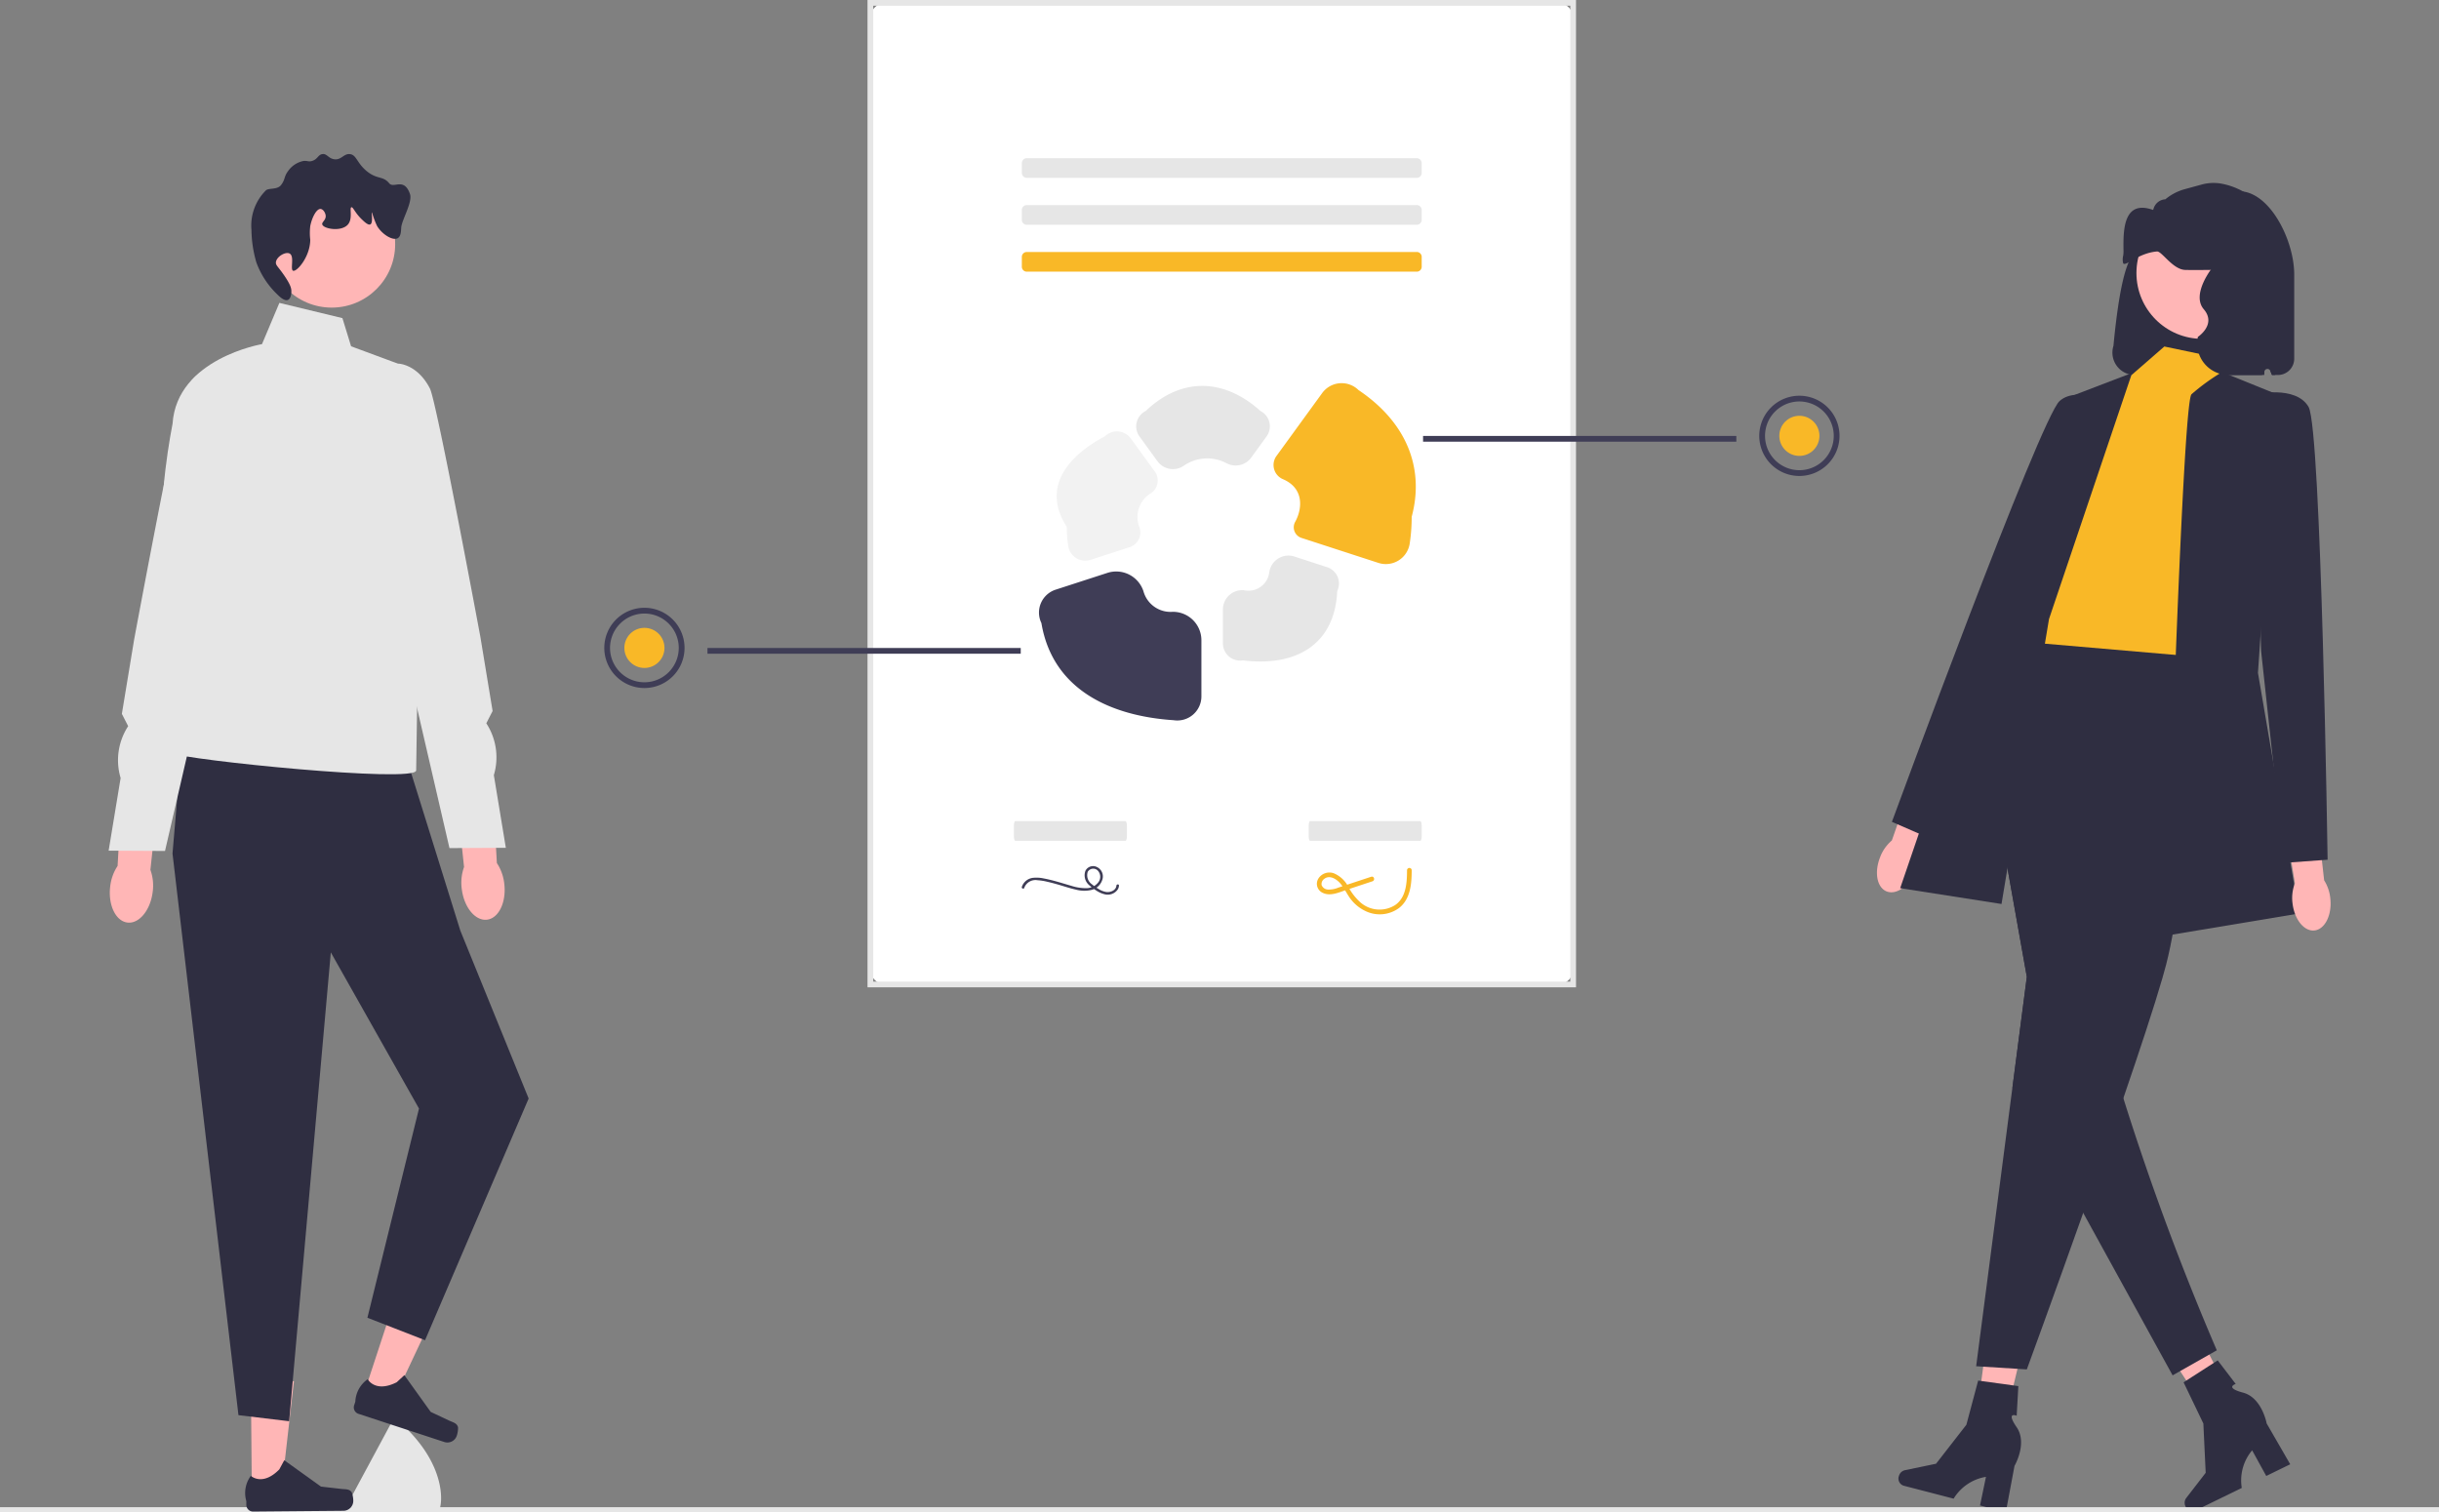 <svg id="StrategicPartnership_illu" xmlns="http://www.w3.org/2000/svg" width="248.415" height="154.037" viewBox="0 0 248.415 154.037">
  <rect x="0" y="0" width="248.415" height="154.037" fill="#808080" stroke="none"/>
  <g id="Group_528" data-name="Group 528" transform="translate(193.366 134.793)">
    <path id="Path_1300" data-name="Path 1300" d="M691.213,474.292l-2.583-.606,1.562-11.9,3.811.893Z" transform="translate(-680.986 -461.783)" fill="#ffb6b6"/>
    <path id="Path_1301" data-name="Path 1301" d="M662.474,491.521h0a.766.766,0,0,0,.484.964l5.1,1.322a4.754,4.754,0,0,1,3.294-2.222l-.607,2.919,2.628.682.885-4.718s1.347-2.3.215-3.944.006-1.163.006-1.163l.17-3.018-4.093-.564-1.2,4.5-3.088,3.97-3.19.663a.822.822,0,0,0-.6.613h0Z" transform="translate(-662.444 -475.942)" fill="#2f2e41"/>
  </g>
  <g id="Group_529" data-name="Group 529" transform="translate(219.439 133.856)">
    <path id="Path_1302" data-name="Path 1302" d="M760.678,469.21l-2.356,1.22-6.556-10.057,3.476-1.8Z" transform="translate(-751.766 -458.572)" fill="#ffb6b6"/>
    <path id="Path_1303" data-name="Path 1303" d="M762.115,489.61h0a.766.766,0,0,0,.994.417l4.73-2.31a4.754,4.754,0,0,1,1.056-3.83l1.438,2.612,2.44-1.192-2.4-4.159s-.472-2.621-2.4-3.136-.752-.887-.752-.887l-1.834-2.4-3.475,2.234,2.015,4.194.237,5.024-1.991,2.578a.822.822,0,0,0-.058.857h0Z" transform="translate(-758.951 -470.008)" fill="#2f2e41"/>
  </g>
  <path id="b" d="M305.261,100.99h68.457a1.561,1.561,0,0,0,1.561-1.561V2.56A1.561,1.561,0,0,0,373.718,1H305.261A1.561,1.561,0,0,0,303.7,2.56V99.43a1.561,1.561,0,0,0,1.561,1.561Z" transform="translate(-215.051 -0.708)" fill="#fff"/>
  <path id="Path_1304" data-name="Path 1304" d="M374.862,100.574H302.7V0h72.161Zm-71.578-.584h70.994V.584H303.285Z" transform="translate(-214.343)" fill="#e6e6e6"/>
  <path id="c" d="M396.766,55.2a.5.5,0,0,1,.5.5h0V56.7a.5.5,0,0,1-.5.5H357.039a.5.5,0,0,1-.5-.5V55.7a.5.5,0,0,1,.5-.5h39.727" transform="translate(-252.464 -39.084)" fill="#e6e6e6"/>
  <path id="d" d="M396.766,71.562a.5.5,0,0,1,.5.5h0v1.006a.5.5,0,0,1-.5.5H357.039a.5.5,0,0,1-.5-.5V72.065a.5.5,0,0,1,.5-.5h39.727" transform="translate(-252.464 -50.673)" fill="#e6e6e6"/>
  <path id="e" d="M396.766,87.929a.5.5,0,0,1,.5.5h0v1.006a.5.5,0,0,1-.5.5H357.039a.5.5,0,0,1-.5-.5V88.432a.5.5,0,0,1,.5-.5h39.727" transform="translate(-252.464 -62.263)" fill="#f9b827"/>
  <path id="f" d="M739.338,84.83h13.2a3.825,3.825,0,0,1,.384-1.793,4.472,4.472,0,0,0,.4,1.793h.6a1.662,1.662,0,0,0,1.661-1.661V74.594c0-4.2-3.59-10.493-7.491-7.859-.126-.007-2.1-.882-2.229-.882-3.432,0-4.612,3.1-5.648,6.371-1.181-.544-1.994,1.727-2.583,5.725-.172,1.167-.324,2.48-.461,3.914a2.283,2.283,0,0,0,2.174,2.968h0Z" transform="translate(-521.914 -46.631)" fill="#2f2e41"/>
  <path id="g" d="M655.286,278.8c-.654,1.551-.385,3.145.6,3.562s2.317-.5,2.971-2.055a4.213,4.213,0,0,0,.345-1.959l2.689-6.606-3.127-1.2-2.32,6.64a4.214,4.214,0,0,0-1.162,1.615h0Z" transform="translate(-463.757 -191.571)" fill="#ffb6b6"/>
  <path id="h" d="M717.312,120.923l6.307,1.319-.968,2.9,1.935,22.2-3.225,7.148-19.672-1.613,4.837-9.675s-1.935-8.062.645-9.675,6.772-9.675,6.772-9.675l3.367-2.93Z" transform="translate(-496.869 -85.626)" fill="#f9b827"/>
  <path id="i" d="M761.525,129.838l5.588,2.262-1.935,28.379,4.192,24.509-13.544,2.258s1.613-54.178,2.58-55.146a21.485,21.485,0,0,1,3.12-2.264h0Z" transform="translate(-535.202 -91.937)" fill="#2f2e41"/>
  <path id="j" d="M682.82,138.995s-3.636-2.3-5.6-.6-17.088,42.877-17.088,42.877l4.079,1.772,9.356-19.616,9.254-24.436Z" transform="translate(-467.44 -97.555)" fill="#2f2e41"/>
  <path id="k" d="M693.228,269.269l-3.689,28.356,5.16.323s2.683-7.321,5.744-15.944c.652-1.829,1.319-3.715,1.98-5.6.716-2.051,1.429-4.1,2.106-6.082,1.674-4.882,3.141-9.327,3.979-12.229.145-.509.274-.97.38-1.377,2.256-8.669,3.547-31.322,3.547-31.322l-18.7-1.613-.2.248-3.992,4.989.187,1.055L694.7,257.96l-1.47,11.31h0Z" transform="translate(-488.265 -158.456)" fill="#2f2e41"/>
  <path id="l" d="M695.15,269.513l-1.47,11.31,6.614,11.645.6,1.09L710,310.107l4.5-2.551a270.18,270.18,0,0,1-9.52-25.687c-.406-1.345-.784-2.677-1.122-3.973-1-3.8.635-10.723,0-12.632-2.157-6.443-9.188-19.333-12.451-25.173l-1.226,1.529Z" transform="translate(-488.716 -170.009)" fill="#2f2e41"/>
  <path id="m" d="M686.648,130.128l-6.53,2.5-17.092,49.986,10.32,1.613,4.837-29.024,8.465-25.077Z" transform="translate(-469.49 -92.144)" fill="#2f2e41"/>
  <path id="n" d="M797.752,292.271c.166,1.675,1.165,2.947,2.231,2.841s1.8-1.549,1.629-3.225a4.213,4.213,0,0,0-.633-1.886l-.793-7.088-3.318.443L798,290.3a4.213,4.213,0,0,0-.25,1.974Z" transform="translate(-564.263 -200.331)" fill="#ffb6b6"/>
  <path id="o" d="M786.759,137.1s4.192-.968,5.482,1.29,1.935,46.116,1.935,46.116l-4.436.323L787.4,163.22l-.645-26.122h0Z" transform="translate(-557.106 -96.933)" fill="#2f2e41"/>
  <circle id="p" cx="6.704" cy="6.704" r="6.704" transform="translate(217.599 21.108)" fill="#ffb6b6"/>
  <path id="q" d="M769.859,98.009h3.311a.317.317,0,0,0,.319-.3v-.019a.32.32,0,0,1,.624-.078q.069.2.157.394h.326V87.674a3.21,3.21,0,0,0-3.21-3.21h0A3.21,3.21,0,0,0,768.248,87s-2.25,2.76-.924,4.311-.6,2.814-.6,2.814a3.21,3.21,0,0,0,3.138,3.882Z" transform="translate(-542.866 -59.809)" fill="#2f2e41"/>
  <path id="r" d="M378.312,156.844a1.557,1.557,0,0,0,.38-2.22l-2.434-3.35a1.752,1.752,0,0,0-2.644-.223c-4.122,2.2-6.341,5.422-3.874,9.226a13.067,13.067,0,0,0,.139,1.9,1.826,1.826,0,0,0,.287.767,1.751,1.751,0,0,0,1.995.69l3.981-1.294a1.565,1.565,0,0,0,.991-2.031A2.832,2.832,0,0,1,378.312,156.844Z" transform="translate(-261.083 -106.606)" fill="#f2f2f2"/>
  <path id="s" d="M428.831,197.4a1.968,1.968,0,0,0-2.123,1.982v3.434a1.753,1.753,0,0,0,2.02,1.732c5.58.688,9.392-1.739,9.622-7.062a1.751,1.751,0,0,0-1.034-2.435l-3.333-1.083a1.97,1.97,0,0,0-2.546,1.565,2.137,2.137,0,0,1-2.6,1.866Z" transform="translate(-302.153 -137.279)" fill="#e6e6e6"/>
  <path id="t" d="M362.771,204.709c1.157,6.867,7.183,9.473,13.467,9.885a2.454,2.454,0,0,0,2.827-2.424v-5.743a2.9,2.9,0,0,0-2.923-2.874,2.864,2.864,0,0,1-2.981-2.1,2.918,2.918,0,0,0-3.7-1.855l-5.242,1.7a2.45,2.45,0,0,0-1.447,3.408Z" transform="translate(-256.701 -141.232)" fill="#3f3d56"/>
  <path id="u" d="M453.018,134.413a2.452,2.452,0,0,0-3.7.312l-4.658,6.411a1.568,1.568,0,0,0,.676,2.362c2.18.938,1.951,3.042,1.241,4.33a1.136,1.136,0,0,0,.625,1.644l7.849,2.55a2.457,2.457,0,0,0,3.186-1.982,18.279,18.279,0,0,0,.2-2.715c1.328-4.951-.51-9.618-5.421-12.913Z" transform="translate(-314.655 -94.682)" fill="#f9b827"/>
  <path id="v" d="M405.606,142.529a1.963,1.963,0,0,0,2.553-.555l1.561-2.148a1.759,1.759,0,0,0,.288-1.445,1.724,1.724,0,0,0-.892-1.138c-3.672-3.318-8.018-3.521-11.7-.017a1.769,1.769,0,0,0-.922,1.164,1.743,1.743,0,0,0,.285,1.436l1.823,2.51a1.947,1.947,0,0,0,2.7.463,4.185,4.185,0,0,1,4.3-.27Z" transform="translate(-280.721 -95.365)" fill="#e6e6e6"/>
  <rect id="w" width="248.415" height="0.491" transform="translate(0 153.527)" fill="#e6e6e6"/>
  <path id="x" d="M356.789,304.451a1.217,1.217,0,0,1,1.336-.766,5.7,5.7,0,0,1,1.007.159c.346.077.688.169,1.029.266.625.178,1.243.393,1.877.533a3.262,3.262,0,0,0,1.63.024,1.547,1.547,0,0,0,1.074-1.054,1.055,1.055,0,0,0-.525-1.255.876.876,0,0,0-1.19.344l-.01.019a1.318,1.318,0,0,0,.384,1.471,4.313,4.313,0,0,0,.715.543,2.661,2.661,0,0,0,.856.383,1.235,1.235,0,0,0,1.358-.53.9.9,0,0,0,.1-.35c.015-.167-.245-.166-.26,0-.044.478-.6.7-1.022.649a2.075,2.075,0,0,1-.792-.307,4.644,4.644,0,0,1-.656-.463,1.126,1.126,0,0,1-.449-1.291.651.651,0,0,1,1.007-.135.917.917,0,0,1,.06,1.219,1.526,1.526,0,0,1-1.23.586,4.81,4.81,0,0,1-1.489-.234c-.6-.17-1.194-.361-1.8-.521-.342-.091-.687-.173-1.035-.237a3.416,3.416,0,0,0-1-.069,1.36,1.36,0,0,0-1.231.945C356.5,304.545,356.75,304.615,356.789,304.451Z" transform="translate(-252.462 -214.024)" fill="#3f3d56"/>
  <path id="y" d="M365.143,286.541c.079,0,.142.225.142.5v1.006c0,.278-.064.5-.142.5H353.914c-.079,0-.142-.225-.142-.5v-1.006c0-.278.064-.5.142-.5h11.229" transform="translate(-250.507 -202.9)" fill="#e6e6e6"/>
  <path id="a_" data-name="a`" d="M468.011,286.541c.079,0,.142.225.142.5v1.006c0,.278-.064.5-.142.5H456.782c-.078,0-.142-.225-.142-.5v-1.006c0-.278.064-.5.142-.5h11.229" transform="translate(-323.348 -202.9)" fill="#e6e6e6"/>
  <path id="aa" d="M465.035,303.8l-2.229.737-1.114.368a2.507,2.507,0,0,1-1.085.2.732.732,0,0,1-.624-.442.642.642,0,0,1,.277-.654c.532-.4,1.2.007,1.582.426.461.513.722,1.174,1.154,1.711a4.118,4.118,0,0,0,1.428,1.138,3.319,3.319,0,0,0,3.433-.293c1.175-.906,1.295-2.477,1.3-3.848a.238.238,0,0,0-.477,0c-.006,1.242-.076,2.765-1.209,3.542a2.967,2.967,0,0,1-3.509-.246,5.75,5.75,0,0,1-1.264-1.615,2.926,2.926,0,0,0-1.471-1.374,1.329,1.329,0,0,0-1.587.555,1.008,1.008,0,0,0,.467,1.441c.778.371,1.669-.064,2.418-.311l2.638-.872c.29-.1.166-.556-.127-.46v0Z" transform="translate(-325.372 -214.493)" fill="#f9b827"/>
  <path id="Path_1305" data-name="Path 1305" d="M127.066,495.906a.126.126,0,0,0-.067-.039,1,1,0,0,0-.866.51l-3.915,7.272a1,1,0,0,0,.009,1.006c.185.313,8.832.426,8.832.426.364,0,1.362-4.477-3.992-9.174Z" transform="translate(-86.449 -351.125)" fill="#e6e6e6"/>
  <g id="Group_530" data-name="Group 530" transform="translate(24.964 140.692)">
    <path id="Path_1306" data-name="Path 1306" d="M87.636,493.493l2.972-.026,1.314-11.475-4.386.039Z" transform="translate(-86.948 -481.992)" fill="#ffb6b6"/>
    <path id="Path_1307" data-name="Path 1307" d="M96.393,512.87h0a2.552,2.552,0,0,1,.149.839h0a1.009,1.009,0,0,1-1,1.017l-9.2.08a.688.688,0,0,1-.694-.682l0-.383a2.942,2.942,0,0,1,.46-2.575s1.175,1.1,2.9-.655l.505-.934,3.74,2.685,2.062.236c.451.052.85-.016,1.085.372h0Z" transform="translate(-85.524 -501.525)" fill="#2f2e41"/>
  </g>
  <g id="Group_531" data-name="Group 531" transform="translate(36.034 131.395)">
    <path id="Path_1308" data-name="Path 1308" d="M126.613,461.032l2.824.927,4.92-10.45-4.168-1.368Z" transform="translate(-125.689 -450.141)" fill="#ffb6b6"/>
    <path id="Path_1309" data-name="Path 1309" d="M134.067,485.2h0a2.552,2.552,0,0,1-.128.842h0a1.009,1.009,0,0,1-1.273.644l-8.744-2.871a.688.688,0,0,1-.439-.868l.12-.364a2.942,2.942,0,0,1,1.26-2.292s.76,1.419,2.957.309l.778-.723,2.683,3.742,1.878.884c.411.193.81.257.909.7h0Z" transform="translate(-123.448 -471.194)" fill="#2f2e41"/>
  </g>
  <path id="Path_1310" data-name="Path 1310" d="M83.574,256.48l5.937,19.038,6.961,17.11-10.551,24.62-5.871-2.287,5.254-21.309-8.981-15.91L72.079,325.5l-5.163-.618L60.2,267.673l1.053-12.441Z" transform="translate(-42.629 -180.73)" fill="#2f2e41"/>
  <path id="ab" d="M75.094,107.249,68.679,105.7l-1.77,4.2S58.24,111.368,57.8,118c0,0-1.728,8.712-.622,11.145s3.833,11.039,3.833,11.039S56.69,150.91,57.8,151.573s24.811,3.079,24.811,1.751.271-17.1.271-17.1l-.928-23.892-5.971-2.211-.885-2.876h0Z" transform="translate(-40.224 -74.846)" fill="#e6e6e6"/>
  <circle id="Ellipse_198" data-name="Ellipse 198" cx="6.465" cy="6.465" r="6.465" transform="translate(27.319 18.404)" fill="#ffb6b6"/>
  <path id="Path_1311" data-name="Path 1311" d="M91.634,63.886c.516.282.027,1.631.349,1.747.373.135,1.731-1.413,1.747-3.145a5.877,5.877,0,0,1,0-1.4c.152-.813.617-1.773,1.048-1.747.256.015.505.376.524.7.026.452-.413.63-.349.874.121.464,1.965.783,2.621,0,.514-.614.119-1.692.349-1.747.17-.041.352.553,1.048,1.223.262.253.653.628.874.524.319-.15.087-1.209.175-1.223a8.632,8.632,0,0,0,.524,1.4c.521.855,1.6,1.513,2.1,1.223.307-.178.331-.673.349-1.048.039-.792,1.188-2.613.89-3.46-.606-1.723-1.644-.508-2.114-1.083-.636-.778-1.206-.36-2.271-1.223-1.041-.844-1.05-1.692-1.747-1.747-.628-.05-.851.619-1.573.524-.612-.081-.745-.6-1.223-.524-.438.069-.467.527-1.048.7-.371.11-.453-.049-.874,0A2.514,2.514,0,0,0,91.459,55.5c-.424.576-.259.818-.7,1.4-.379.5-1.219.288-1.535.537a5.051,5.051,0,0,0-1.483,4.033,12.3,12.3,0,0,0,.5,3.317,8.589,8.589,0,0,0,2.169,3.295c.182.178.691.676,1.048.524.339-.144.349-.788.349-.874,0-.293-.077-.655-.7-1.573-.654-.964-.913-1.073-.874-1.4.07-.573.987-1.1,1.4-.874Z" transform="translate(-62.13 -38.056)" fill="#2f2e41"/>
  <g id="Group_532" data-name="Group 532" transform="translate(11.064 37.334)">
    <path id="Path_1312" data-name="Path 1312" d="M38.352,285.125c-.225,1.88.562,3.52,1.758,3.663s2.349-1.264,2.574-3.144a4.739,4.739,0,0,0-.236-2.225l.854-7.977-3.752-.321-.444,7.9a4.739,4.739,0,0,0-.755,2.107Z" transform="translate(-38.193 -232.148)" fill="#ffb6b6"/>
    <path id="Path_1313" data-name="Path 1313" d="M48.865,127.9s-1.944.027-3.232,2.54c-.684,1.336-5.133,25.274-5.133,25.274l-1.25,7.571.642,1.252a6.339,6.339,0,0,0-.768,5.282h0l-1.221,7.4,5.742.031,4.481-19.378,3.768-11.238L48.865,127.9Z" transform="translate(-37.902 -127.902)" fill="#e6e6e6"/>
  </g>
  <g id="Group_533" data-name="Group 533" transform="translate(37.529 37.042)">
    <path id="Path_1314" data-name="Path 1314" d="M163.95,284.125c.225,1.88-.562,3.52-1.758,3.663s-2.349-1.264-2.574-3.144a4.739,4.739,0,0,1,.236-2.225L159,274.441l3.752-.321.444,7.9a4.739,4.739,0,0,1,.755,2.107Z" transform="translate(-150.118 -231.148)" fill="#ffb6b6"/>
    <path id="Path_1315" data-name="Path 1315" d="M131.6,126.9s1.944.027,3.232,2.54c.684,1.336,5.133,25.274,5.133,25.274l1.25,7.571-.642,1.252a6.339,6.339,0,0,1,.768,5.282h0l1.221,7.4-5.742.031-4.481-19.378-3.768-11.238Z" transform="translate(-128.571 -126.902)" fill="#e6e6e6"/>
  </g>
  <path id="Path_1316" data-name="Path 1316" d="M740.72,72.03c.238.39,1.5-1.038,3.446-1.2.495-.041,1.61,1.853,2.889,1.88.848.017,1.37.01,2.413,0,1.234-.014,1.572-.041,1.81-.342.462-.586.081-1.627.3-1.712.184-.072.661.572.905,1.37.513,1.674-1.327,4.006-1.508,6.164-.193,2.325,1.708-2.13,1.508,0-.223,2.4-1.023,2.216-1.014,3.082a.584.584,0,0,0,.109.342c.063.089.127.123,1.207.342a9.711,9.711,0,0,0,2.112.342c.443-.13.893-.853,1.207-1.37.519-.846.151.007,0-1.027-.145-1-.6-1.13-.6-2.055-.006-1.164.709-1.517,1.207-2.739.92-2.26.021-4.876-.3-5.821a16.026,16.026,0,0,0-.929-1.975,5.9,5.9,0,0,0-1.561-1.933,7.284,7.284,0,0,0-3.28-1.473,4.6,4.6,0,0,0-1.982.124l-1.681.459a5.243,5.243,0,0,0-1.96,1.028h0a1.325,1.325,0,0,0-1.21.988c-.02.061-.037.1-.052.091-3.031-1.075-3.029,2.11-3,4.1a3.181,3.181,0,0,1-.026.53v.01a1.591,1.591,0,0,0-.009.791Z" transform="translate(-524.475 -45.214)" fill="#2f2e41"/>
  <rect id="Rectangle_642" data-name="Rectangle 642" width="31.906" height="0.584" transform="translate(144.941 44.406)" fill="#3f3d56"/>
  <path id="Path_1317" data-name="Path 1317" d="M617.943,146.272a4.087,4.087,0,1,1,4.087-4.087A4.091,4.091,0,0,1,617.943,146.272Zm0-7.589a3.5,3.5,0,1,0,3.5,3.5A3.507,3.507,0,0,0,617.943,138.683Z" transform="translate(-434.673 -97.788)" fill="#3f3d56"/>
  <circle id="Ellipse_199" data-name="Ellipse 199" cx="2.043" cy="2.043" r="2.043" transform="translate(181.226 42.354)" fill="#f9b827"/>
  <rect id="Rectangle_643" data-name="Rectangle 643" width="31.906" height="0.584" transform="translate(72.057 66.006)" fill="#3f3d56"/>
  <path id="Path_1318" data-name="Path 1318" d="M210.856,216.186a4.087,4.087,0,1,1,4.087,4.087A4.091,4.091,0,0,1,210.856,216.186Zm.584,0a3.5,3.5,0,1,0,3.5-3.5A3.507,3.507,0,0,0,211.44,216.186Z" transform="translate(-149.308 -150.188)" fill="#3f3d56"/>
  <circle id="Ellipse_200" data-name="Ellipse 200" cx="2.043" cy="2.043" r="2.043" transform="translate(63.592 63.954)" fill="#f9b827"/>
</svg>
